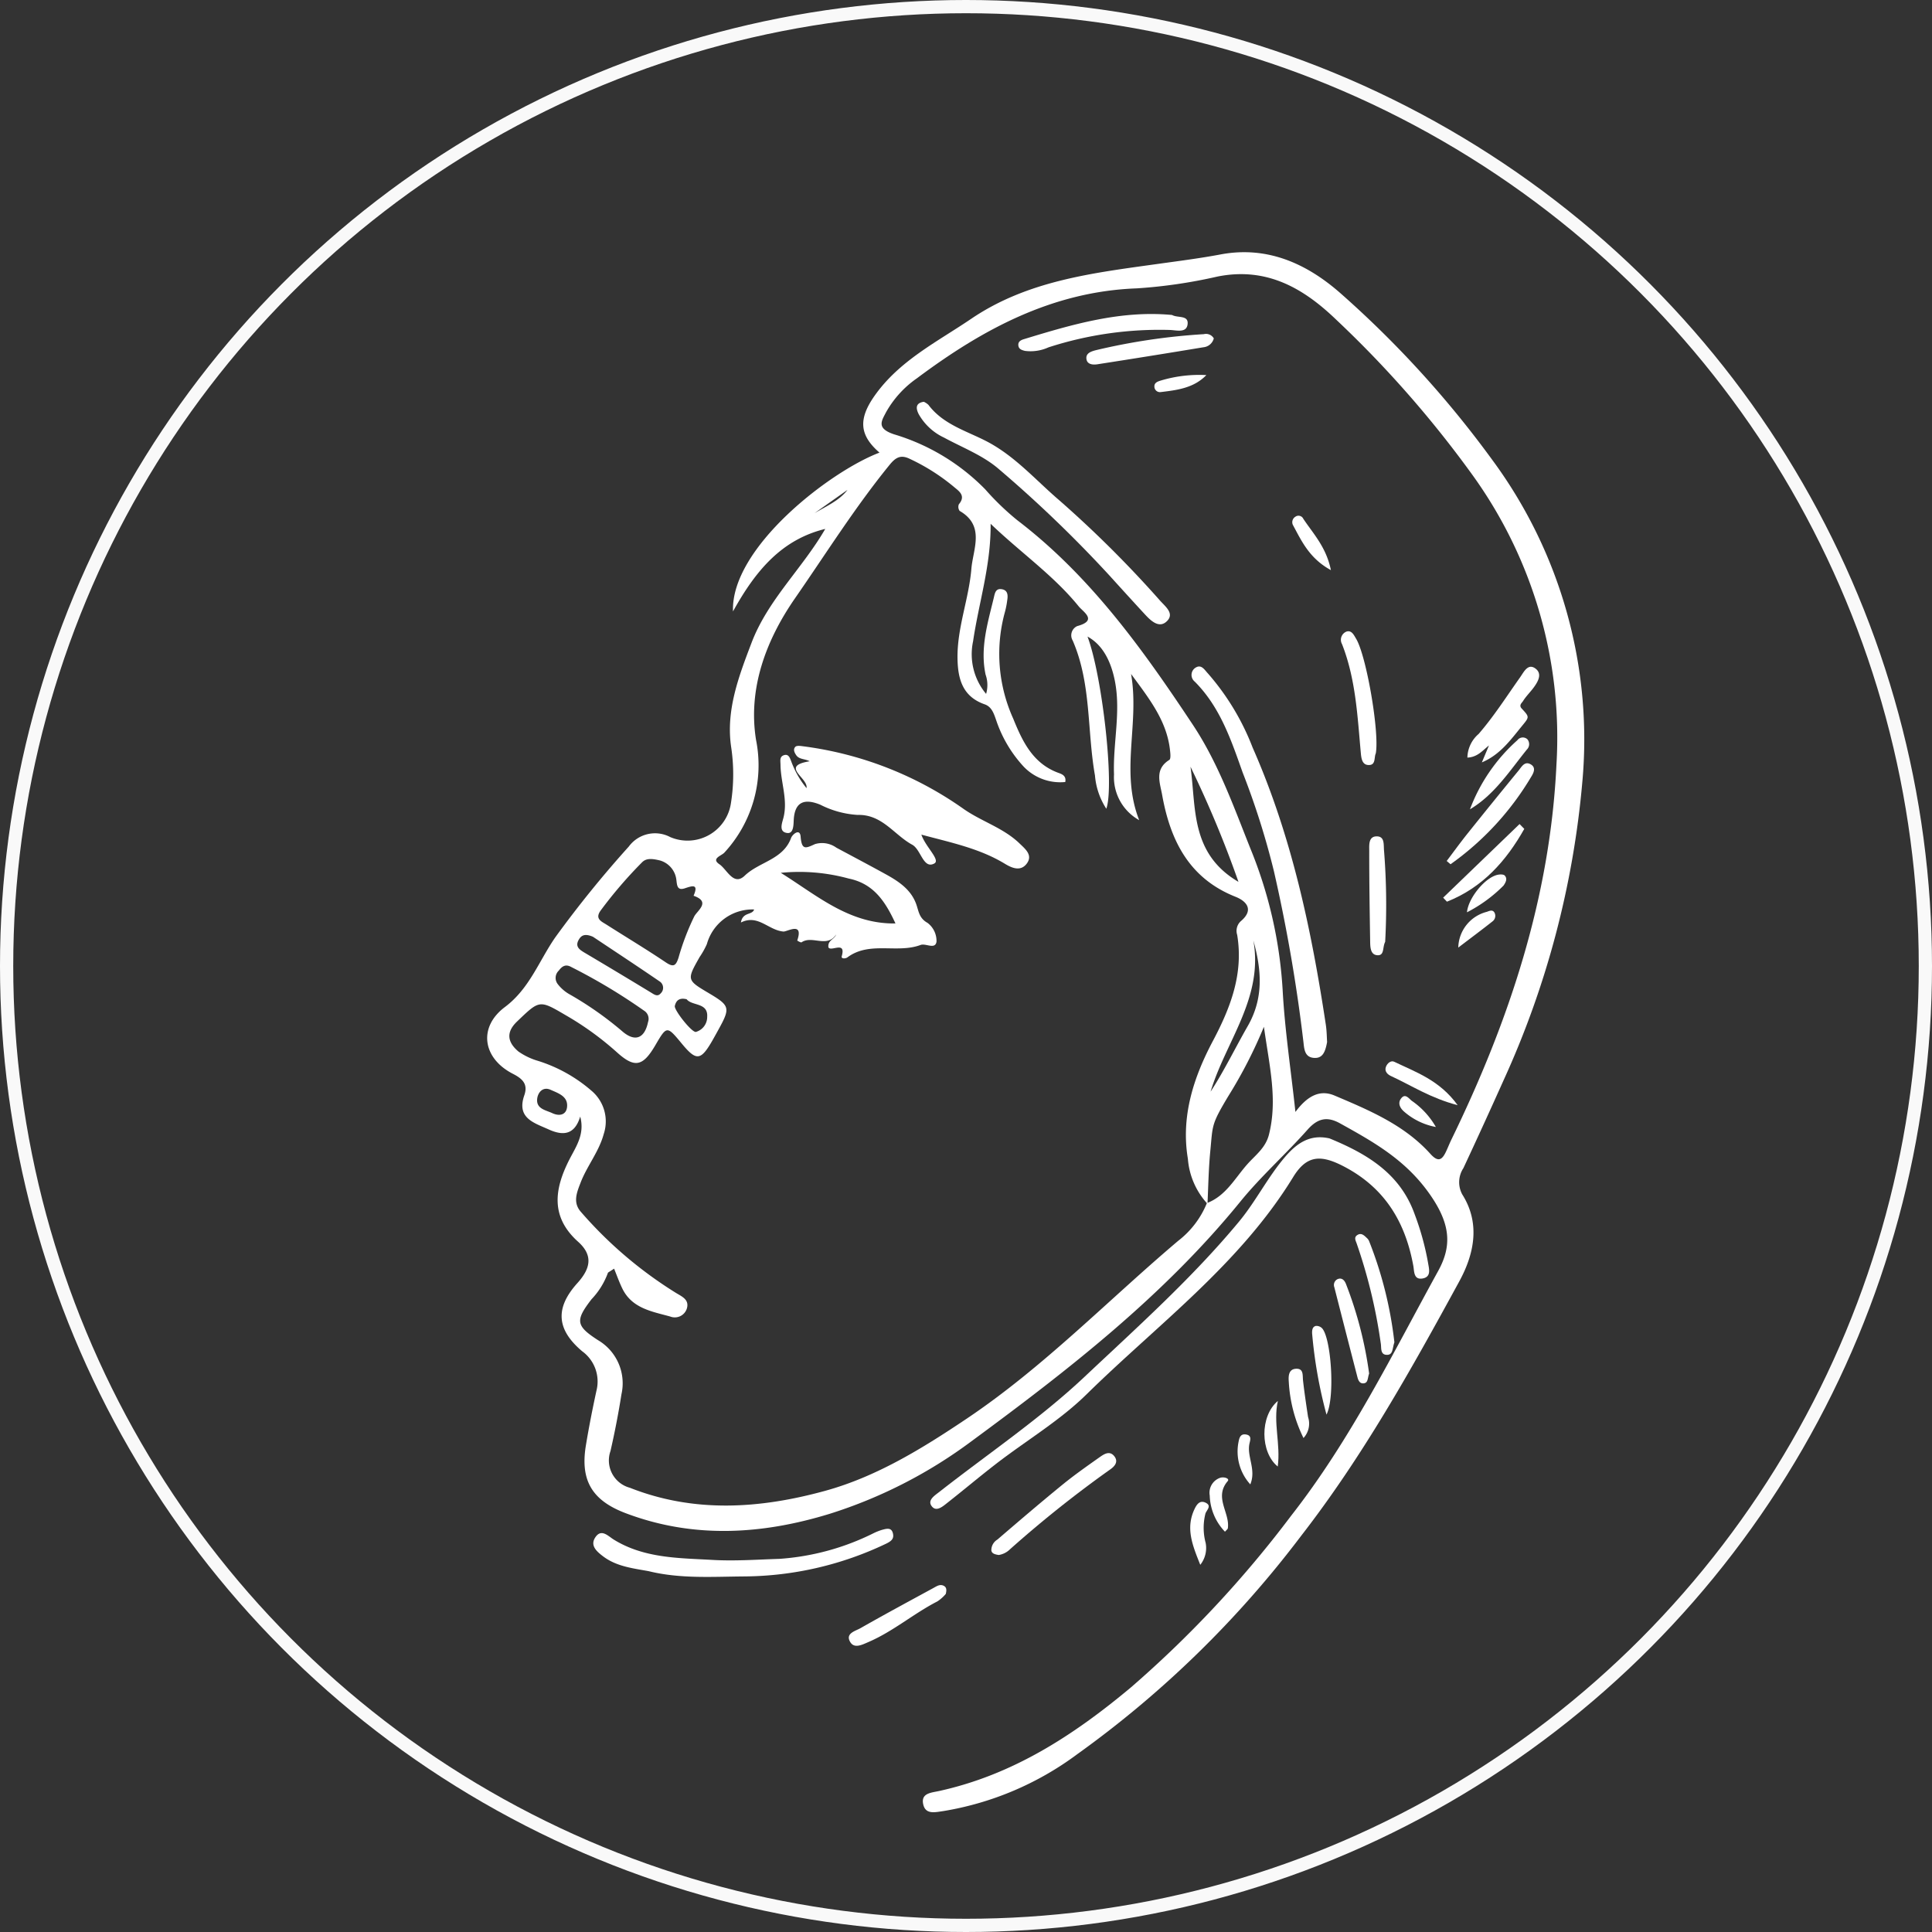 <svg xmlns="http://www.w3.org/2000/svg" width="219" height="219"><rect width="100%" height="100%" fill="#333333" stroke="none"/><defs><style>.cls-2{fill:#fff}</style></defs><g id="Group_580" transform="translate(-639 -4528)"><g id="Ellipse_49" fill="none" stroke="#f9f9f9" stroke-width="1.5" transform="translate(639 4528)"><circle cx="109.5" cy="109.5" r="109.5" stroke="none"/><circle cx="109.5" cy="109.5" r="108.75"/></g><g id="Group_576" transform="rotate(11 2308.23 3907.234)"><path id="Path_266" d="M300.827 110.8c-.238 2.274-1.618 2.49-3.255 2.1-1.74-.416-3.815-.546-3.426-3.262.185-1.286-.486-1.789-1.721-2.144-3.724-1.073-4.906-4.435-2.346-7.261 2.345-2.59 2.792-5.88 4.1-8.849a124.7 124.7 0 016.215-11.689 3.687 3.687 0 014.4-1.951 4.974 4.974 0 006.023-5.145 20.765 20.765 0 00-1.176-6.16c-1.406-3.963-.7-8.022 0-12.052.889-5.159 4.047-9.373 5.742-14.285-4.613 2.121-6.85 6.139-8.48 11.175-1.645-7.014 7.748-17.674 12.865-20.837-2.629-1.51-3.09-3.282-1.78-6.211 1.993-4.453 5.785-7.341 9.092-10.664 5.459-5.485 12.571-7.736 19.608-10.152 2.255-.774 4.524-1.52 6.739-2.4 5.119-2.034 9.964-.781 14.321 1.8a116.956 116.956 0 0120.381 15.2 53.322 53.322 0 0116.97 33.89 102.913 102.913 0 01-2.316 34.894 693.177 693.177 0 01-2.567 10.628 2.9 2.9 0 00.447 2.957c2.718 2.889 2.574 6.49 1.547 9.726-3.434 10.82-6.959 21.6-12.128 31.807A117.676 117.676 0 01369.917 171a34.9 34.9 0 01-13.663 9.217c-.877.3-1.894.8-2.379-.307-.528-1.2.614-1.464 1.457-1.828 7.874-3.4 13.768-9.1 19.122-15.687a125.68 125.68 0 0014.123-22.586c4.953-9.7 7.759-20.135 11.058-30.4.929-2.889.471-5.212-2.177-7.933-3.518-3.615-7.6-4.953-11.955-6.369-1.607-.522-2.6-.045-3.465 1.421-1.894 3.2-4.169 6.177-5.916 9.444-6.506 12.169-15.491 22.449-24.74 32.489a54 54 0 01-14.2 11.135c-7.062 3.764-14.594 5.738-22.716 4.345-3.985-.684-5.779-2.628-5.894-6.675-.06-2.108-.055-4.22-.008-6.329a4.233 4.233 0 00-2.443-4.074c-3.306-1.846-3.983-4.194-2.008-7.476 1.149-1.907 1.188-3.426-.813-4.622-3.636-2.173-3.781-5.351-2.75-8.953.449-1.567 1.193-3.136.282-5.012m71.691-3.857a8.507 8.507 0 01-3.167-4.6c-1.709-4.57-1.121-9.187.233-13.643 1.26-4.143 1.961-8.165.41-12.337a1.481 1.481 0 01.1-1.591c1.257-1.551.227-2.36-1.106-2.61-5.567-1.044-8.472-4.856-10.364-9.731-.5-1.3-1.447-2.693.033-4.065.17-.158-.034-.795-.157-1.179-1.009-3.156-3.4-5.2-5.956-7.558 2.046 5.368.874 11.08 4.066 16.09a5.569 5.569 0 01-3.791-4.545c-.811-3.474-.56-7.137-1.961-10.505-.924-2.226-2.245-3.719-3.971-4.259 2.486 4.022 6.241 16.009 5.818 18.751a8.136 8.136 0 01-1.982-3.455c-1.858-4.824-2.378-10.144-5.4-14.538a1.149 1.149 0 01.192-1.7c2.192-1.077.377-1.694-.268-2.235-3.455-2.894-7.592-4.71-11.578-7.276.942 4.617.387 9.046.589 13.45a7.017 7.017 0 002.587 5.574 3.554 3.554 0 00-.473-2.131c-1.207-2.835-.881-5.787-.751-8.726.022-.483-.02-1.084.651-1.129.761-.05.884.541.9 1.144a9.625 9.625 0 010 1.265 17.828 17.828 0 003.223 11.741c1.489 2.287 3.114 4.537 6.141 5.049.373.063 1.028.1 1.022.88a5.722 5.722 0 01-4.989-.833 14.572 14.572 0 01-4.029-4.54c-.4-.689-.787-1.406-1.624-1.527-2.629-.379-3.536-2.239-4.016-4.5-.722-3.412-.025-6.883-.4-10.292-.245-2.234.622-5.091-2.559-6.19a.781.781 0 01-.229-.719c.646-1.155-.339-1.494-.979-1.859a23.013 23.013 0 00-5.471-2.137c-1.122-.3-1.614.175-2.12 1.122-2.917 5.453-5.138 11.216-7.622 16.861-2.37 5.392-3.28 11.146-1.282 16.612a14.588 14.588 0 01-1.078 13.221c-.243.423-1.395.955-.306 1.414.958.406 2.05 2.161 3.066.718 1.313-1.862 3.924-2.6 4.342-5.2.068-.425.768-1.3 1.032-.348.419 1.5.809 1.2 1.764.516a2.78 2.78 0 012.45-.062c2.007.621 4.018 1.229 6.018 1.872 1.619.52 3.2 1.16 4.108 2.715.429.738.612 1.47 1.642 1.808a2.564 2.564 0 011.409 1.9c.036.94-1.169.382-1.7.708-2.441 1.494-5.755.644-7.876 2.966-.184.2-.681.31-.654 0 .167-1.9-1.342-.185-1.68-.724-.236-.768.494-.985.589-1.58-.728 1.743-2.656.58-3.68 1.618-.071.072-.522-.091-.52-.106.317-2.29-1.314-.746-1.734-.7-1.708.182-3.2-1.407-4.924-.086-.031-1.249 1.1-1.03 1.191-1.736a5.369 5.369 0 00-4.512 4.877 9.217 9.217 0 01-.528 1.6c-.943 2.831-.942 2.831 1.83 3.824 2.6.932 2.707 1.15 1.838 3.839-.151.468-.3.937-.459 1.4-.844 2.442-1.33 2.583-3.3.967-2.072-1.7-2.072-1.7-2.931.748-.926 2.63-1.794 3.019-4.161 1.58a34.377 34.377 0 00-6.476-3c-3.261-1.151-3.22-1.13-5.268 1.772-1.057 1.5-.531 2.544.807 3.295a7.612 7.612 0 002.423.623 17 17 0 016.536 2.149 4.544 4.544 0 012.321 4.568c-.15 2.071-1.164 3.891-1.521 5.9-.214 1.2-.468 2.413.7 3.282a47.07 47.07 0 0012.371 6.961c.745.263 1.573.467 1.473 1.478a1.432 1.432 0 01-1.69 1.244c-2.14-.164-4.42-.08-5.923-2.078-.487-.648-.9-1.352-1.344-2.031l-.593.569a8.6 8.6 0 01-1.255 3.315c-1.366 2.726-1.188 3.3 1.611 4.421a5.67 5.67 0 013.772 5.524c.079 2.177.079 4.362.007 6.539a3.206 3.206 0 002.944 3.668c7.744 1.443 14.959-.494 21.776-3.868 5.443-2.695 9.93-6.838 14.212-11.1 7.44-7.4 13.154-16.226 19.693-24.371a10.272 10.272 0 002.374-4.815c1.966-1.213 2.587-3.395 3.672-5.221.693-1.168 1.666-2.188 1.753-3.732.229-4.116-1.455-7.7-2.892-11.9a52.96 52.96 0 01-2.457 8.474c-1.309 3.6-1.1 3.553-.821 6.518.193 2.006.541 3.968.833 5.949m7.79-12.14c.9-1.87 2.1-3.08 4-2.677 4.18.886 8.4 1.76 11.921 4.413 1.061.8 1.439.439 1.7-.6.121-.476.208-.959.334-1.433 3.867-14.483 5.768-29.106 3.567-44.1a50.844 50.844 0 00-15.543-30.264 123.592 123.592 0 00-18.6-14.4c-4.267-2.753-8.839-4.389-14.138-2.206a57.526 57.526 0 01-8.711 3.053c-9.338 2.177-16.293 7.905-22.511 14.76a11.561 11.561 0 00-2.71 4.472c-.3 1.036-.751 1.982 1.38 2.257a24.143 24.143 0 0111.334 4.151 29.848 29.848 0 004.236 2.743c9.341 4.628 16.759 11.651 23.963 18.97 3.681 3.741 6.314 8.237 9.115 12.582a49.947 49.947 0 016.595 14.935c1.1 4.392 2.632 8.678 4.069 13.331M304.171 80.57c-1.129-.058-1.644.1-1.988.632a50.063 50.063 0 00-3.534 6.211c-.491 1.056.3 1.2.931 1.445 2.477.977 4.982 1.885 7.432 2.923.982.415 1.2.161 1.318-.791a28.106 28.106 0 01.862-4.95c.22-.711 1.55-1.981-.526-2.269.323-1.471-.346-1.086-1.138-.64s-.923-.16-1.114-.737a2.589 2.589 0 00-2.244-1.824m27.56 1.915c-1.646-2.285-3.324-3.956-6.174-3.985a21.165 21.165 0 00-7.682.833c4.454 1.692 8.7 4.238 13.856 3.152m-25.4 16.322a1.085 1.085 0 00-.69-1.18 65.429 65.429 0 00-9.034-3.28c-.68-.228-1.033.074-1.316.661a1.14 1.14 0 00.166 1.524 4.481 4.481 0 001.425.847 38.83 38.83 0 016.867 3.063c1.6.879 2.559.237 2.582-1.635m62.665-28.369a123.162 123.162 0 00-7.829-11.776c1.533 4.428 1.828 9.658 7.829 11.776m-70.636 20.073c-1.051-.229-1.354.151-1.52.641-.284.837.288 1.081.934 1.312q4.128 1.474 8.24 2.994c.4.148.831.372 1.1-.109a.864.864 0 00-.3-1.282c-2.937-1.272-5.9-2.488-8.449-3.555m73.568-13.847c2.367 6.172-.909 11.823-1.5 17.721 1.072-2.647 1.793-5.4 2.712-8.092 1.192-3.483.323-6.561-1.208-9.629m-61.8 18.771c-.831-.041-1.15.341-1.174 1-.017.467 2.474 2.614 2.911 2.433a1.761 1.761 0 00.925-1.927c-.207-1.629-1.918-.861-2.662-1.506m-12.443 15.59c.878.2 1.539-.155 1.465-1.008-.105-1.223-1.281-1.347-2.2-1.563-.939-.222-1.342.555-1.306 1.241.067 1.217 1.215 1.111 2.039 1.33m19.323-75.746l-3.176 3.313c1.179-1.047 2.5-1.948 3.176-3.313" class="cls-2" transform="translate(576 4836)"/><path id="Path_267" d="M397.058 117.223c4.474.9 8.62 2.363 11.13 6.637a30.777 30.777 0 012.519 5.084c.221.611.689 1.46-.242 1.837-1 .4-1.1-.59-1.333-1.186-1.8-4.621-4.765-7.977-9.672-9.5-2.917-.905-4.557-.631-5.62 2.213-4.058 10.858-11.867 19.3-18.278 28.626-2.4 3.5-5.661 6.408-8.494 9.616-1.579 1.788-3.074 3.648-4.633 5.452-.444.513-1.046 1.334-1.7.743-.634-.569.111-1.252.55-1.759 4.591-5.3 9.608-10.3 13.685-15.973 4.816-6.7 9.842-13.318 13.816-20.591 1.438-2.632 2.239-5.6 3.743-8.227 1-1.743 2.264-3.056 4.533-2.973" class="cls-2" transform="translate(563.628 4815.794)"/><path id="Path_268" d="M322.978 191.136c-1.824.022-3.669.171-5.378-.68-.777-.387-1.654-.886-1.263-1.886.468-1.2 1.394-.468 2.119-.194 3.8 1.434 7.639.641 11.439.125 2.49-.338 4.938-1 7.4-1.561a28.232 28.232 0 009.928-4.892 6.344 6.344 0 01.881-.562c.439-.211.965-.5 1.267.135.269.57.043.9-.536 1.33a37.813 37.813 0 01-15.055 6.7c-3.57.723-7.105 1.672-10.8 1.482" class="cls-2" transform="translate(571.255 4804.76)"/><path id="Path_269" d="M370.877 179.013c-.548.031-.82-.055-.924-.351a1.4 1.4 0 01.439-1.335c1.99-2.518 3.987-5.032 6.042-7.5 1.116-1.339 2.33-2.6 3.535-3.858.424-.442.965-1 1.616-.456.669.563.214 1.21-.219 1.635A131.759 131.759 0 00372 178.14a2.32 2.32 0 01-1.121.872" class="cls-2" transform="translate(562.005 4807.509)"/><path id="Path_270" d="M362.923 188.308a4.474 4.474 0 01-.774 1.013c-2.375 1.865-4.257 4.28-6.768 5.995-.658.449-1.44 1.086-2.046.415-.774-.856.333-1.336.839-1.771 2.39-2.055 4.832-4.051 7.262-6.06.315-.261.636-.6 1.113-.444.3.1.4.361.372.853" class="cls-2" transform="translate(564.907 4803.694)"/><path id="Path_271" d="M417.336 140.582c-.1.735.116 1.383-.487 1.539-.826.214-.824-.628-.987-1.075a59.821 59.821 0 00-4.87-10.664c-.188-.309-.432-.6-.114-.92.387-.391.769-.127 1.124.1a1.044 1.044 0 01.313.278 44.66 44.66 0 015.021 10.739" class="cls-2" transform="translate(554.968 4813.719)"/><path id="Path_272" d="M414.916 145.727c-.086.578.116 1.106-.462 1.224-.4.083-.616-.264-.769-.586q-2.263-4.74-4.508-9.489a.736.736 0 01.168-.958c.449-.315.815-.032 1.049.331a44.309 44.309 0 014.522 9.477" class="cls-2" transform="translate(555.253 4812.595)"/><path id="Path_273" d="M410.765 152.42a52.441 52.441 0 01-3.356-8.722c-.084-.36-.115-.747.247-.915a.892.892 0 01.748.123c1.218.879 2.965 7.4 2.361 9.514" class="cls-2" transform="translate(555.549 4811.395)"/><path id="Path_274" d="M408.374 156.605a16.386 16.386 0 01-2.854-5.942c-.15-.546-.325-1.374.488-1.594.9-.244.89.574 1.075 1.163.417 1.322.881 2.63 1.345 3.937a2.4 2.4 0 01-.055 2.436" class="cls-2" transform="translate(555.887 4810.312)"/><path id="Path_275" d="M398.01 176.454c-1.29-2.005-2.439-3.74-1.846-6.068.147-.579.395-1.149 1.113-.953.779.212.238.819.2 1.223a6.591 6.591 0 00.66 3.247 3.059 3.059 0 01-.125 2.552" class="cls-2" transform="translate(557.506 4806.801)"/><path id="Path_276" d="M404.392 153.868c-.076 2.508 1.257 4.743 1.405 7.3-2.25-1.189-3.108-5.209-1.405-7.3" class="cls-2" transform="translate(556.215 4809.477)"/><path id="Path_277" d="M400.348 171.578a6.154 6.154 0 01-2.476-3.693 1.79 1.79 0 01.761-2.192c.383-.227 1.127-.16.925.2-1.2 2.115.951 3.46 1.036 5.24 0 .113-.124.233-.246.447" class="cls-2" transform="translate(557.201 4807.461)"/><path id="Path_278" d="M402.589 164.667a5.538 5.538 0 01-2.227-4.4c0-.485-.012-1.053.7-1.058.616 0 .572.462.554.892-.063 1.531 1.339 2.751.974 4.569" class="cls-2" transform="translate(556.755 4808.557)"/><path id="Path_279" d="M338.245 85.516c.741 1.294 2.706 2.4 2.061 2.931-1.1.9-1.778-1.27-2.862-1.612-2.232-.706-4-2.745-6.72-2.135a10.776 10.776 0 01-4.376-.33c-1.73-.342-2.923.077-2.625 2.255.075.546.3 1.56-.441 1.609-1.006.066-.784-1-.749-1.625.116-2.1-1.067-3.855-1.471-5.813-.087-.424-.3-.862.14-1.131.5-.307.751.146.97.5a10.533 10.533 0 002.286 2.658c0-1.186-3.482-1.855-.232-3.056-.6-.185-1.2.041-1.63-.391-.261-.258-.492-.584-.268-.914.11-.163.475-.2.729-.213a40.448 40.448 0 0119.325 3.49c2.272 1.013 4.848 1.246 6.984 2.637.758.493 1.763 1.009 1.222 2.1-.5 1.008-1.519.809-2.422.474-3.142-1.16-6.437-1.192-9.92-1.435" class="cls-2" transform="translate(570.446 4822.527)"/><path id="Path_280" d="M397.018 96.189c.012 1.15-.135 1.939-1.118 2.058-1.01.122-1.26-.7-1.488-1.454a183.291 183.291 0 00-7-18.44 88.5 88.5 0 00-5.619-10.318c-2-3.389-3.924-6.8-7.3-9.08a.97.97 0 01-.3-1.473c.614-.7 1.114-.059 1.608.293a28.037 28.037 0 016.562 7.27c6.266 9.013 10.474 18.974 14.128 29.225.257.719.406 1.477.525 1.918" class="cls-2" transform="translate(561.305 4826.146)"/><path id="Path_281" d="M330.723 28.786a1.934 1.934 0 01.583.242c2.038 1.845 4.732 2.066 7.186 2.777 3.52 1.021 6.322 3.246 9.416 5a126.786 126.786 0 0113.417 9.006c.727.545 1.859 1.1 1.227 2.086-.675 1.05-1.747.4-2.562-.193-1.64-1.2-3.264-2.417-4.891-3.633a143.261 143.261 0 00-14.6-9.436c-2.026-1.159-4.477-1.585-6.747-2.3a6.4 6.4 0 01-3.336-2.075c-.41-.535-.627-1.149.311-1.472" class="cls-2" transform="translate(568.873 4831.038)"/><path id="Path_282" d="M414.942 60.245l.424-2.038c-.609.708-1.023 1.553-2.138 1.818a3.627 3.627 0 01.74-2.874c1.33-2.317 2.3-4.789 3.394-7.21.3-.673.559-1.758 1.522-1.292.907.439.55 1.435.174 2.211-.275.565-.642 1.091-.861 1.674-.084.223-.409.552.012.858 1.061.771 1.034.777.443 1.873-.984 1.824-1.836 3.733-3.709 4.98" class="cls-2" transform="translate(554.553 4827.634)"/><path id="Path_283" d="M358.531 10.626c.71.245 1.875-.388 1.942.718.059.974-1.039.888-1.785.989a40.8 40.8 0 00-13.2 4.573 4.9 4.9 0 01-2.537.9c-.351-.022-.716-.044-.849-.452-.14-.428.161-.662.467-.824 5.066-2.691 10.152-5.329 15.96-5.9" class="cls-2" transform="translate(566.803 4834.168)"/><path id="Path_284" d="M399.5 61.54c-.131.49.313 1.366-.631 1.46-.646.065-.873-.6-1.034-1.147-1.173-4.032-2.161-8.131-4.456-11.743a1 1 0 01.223-1.49c.54-.294.9.225 1.219.578 1.512 1.659 4.645 9.91 4.679 12.342" class="cls-2" transform="translate(557.998 4827.634)"/><path id="Path_285" d="M365.329 12.614a1.345 1.345 0 01-.958 1.212q-5.707 2.124-11.435 4.189c-.432.155-1.083.258-1.309-.289-.281-.681.336-1.007.833-1.246a71.175 71.175 0 0111.667-4.118 1.019 1.019 0 011.2.252" class="cls-2" transform="translate(565.167 4833.883)"/><path id="Path_286" d="M406.2 86.938c-.205.672.271 1.595-.65 1.654-.722.046-.9-.772-1.027-1.382-.706-3.349-1.413-6.7-2.061-10.056-.12-.625-.419-1.592.506-1.779s.943.774 1.135 1.432a77.357 77.357 0 012.1 10.131" class="cls-2" transform="translate(556.416 4823.012)"/><path id="Path_287" d="M413.165 74.231c.569-1.159 1.111-2.331 1.71-3.473q2.145-4.092 4.34-8.157c.25-.465.448-1.174 1.167-.955s.576.846.362 1.4a32.464 32.464 0 01-7.08 11.464q-.251-.14-.5-.282" class="cls-2" transform="translate(554.548 4825.381)"/><path id="Path_288" d="M413.648 79.835l6.911-9.846.631.436c-1.321 3.953-3.354 7.422-7.03 9.772l-.511-.362" class="cls-2" transform="translate(554.464 4823.936)"/><path id="Path_289" d="M414.943 67.4a19.794 19.794 0 013.786-8.722.763.763 0 011.088-.319.861.861 0 01.169 1.153c-1.466 2.758-2.616 5.715-5.044 7.887" class="cls-2" transform="translate(554.241 4825.962)"/><path id="Path_290" d="M419.187 108.68c-3.187-.2-5.579-1.2-8.054-1.8-.363-.088-.831-.341-.766-.871.056-.457.412-.9.827-.786 2.639.692 5.436 1.064 7.993 3.459" class="cls-2" transform="translate(555.031 4817.866)"/><path id="Path_291" d="M388.884 39.664c-2.652-.843-3.89-2.6-5.22-4.221a.728.728 0 01.12-.961.6.6 0 01.914.062c1.424 1.448 3.161 2.647 4.186 5.12" class="cls-2" transform="translate(559.656 4830.088)"/><path id="Path_292" d="M417.232 82.194c-.165-1.635 1.285-4.32 2.648-4.855.233-.092.6-.168.761-.05.4.3.251.739.085 1.135a16.359 16.359 0 01-3.494 3.77" class="cls-2" transform="translate(553.849 4822.688)"/><path id="Path_293" d="M367 17.813c-1.116 1.716-2.917 2.3-4.708 2.877a.629.629 0 01-.819-.444c-.118-.43.206-.636.5-.8A15.2 15.2 0 01367 17.813" class="cls-2" transform="translate(563.462 4832.93)"/><path id="Path_294" d="M416.982 87.2a4.282 4.282 0 012.4-4.6c.262-.151.619-.44.909-.027a.783.783 0 01-.072.971c-.972 1.133-1.978 2.236-3.24 3.652" class="cls-2" transform="translate(553.895 4821.802)"/><path id="Path_295" d="M417.709 112.329a7.548 7.548 0 01-3.914-1.049c-.556-.338-.854-.827-.569-1.386.336-.66.824-.18 1.223.038a9.077 9.077 0 013.26 2.4" class="cls-2" transform="translate(554.556 4817.115)"/></g></g></svg>